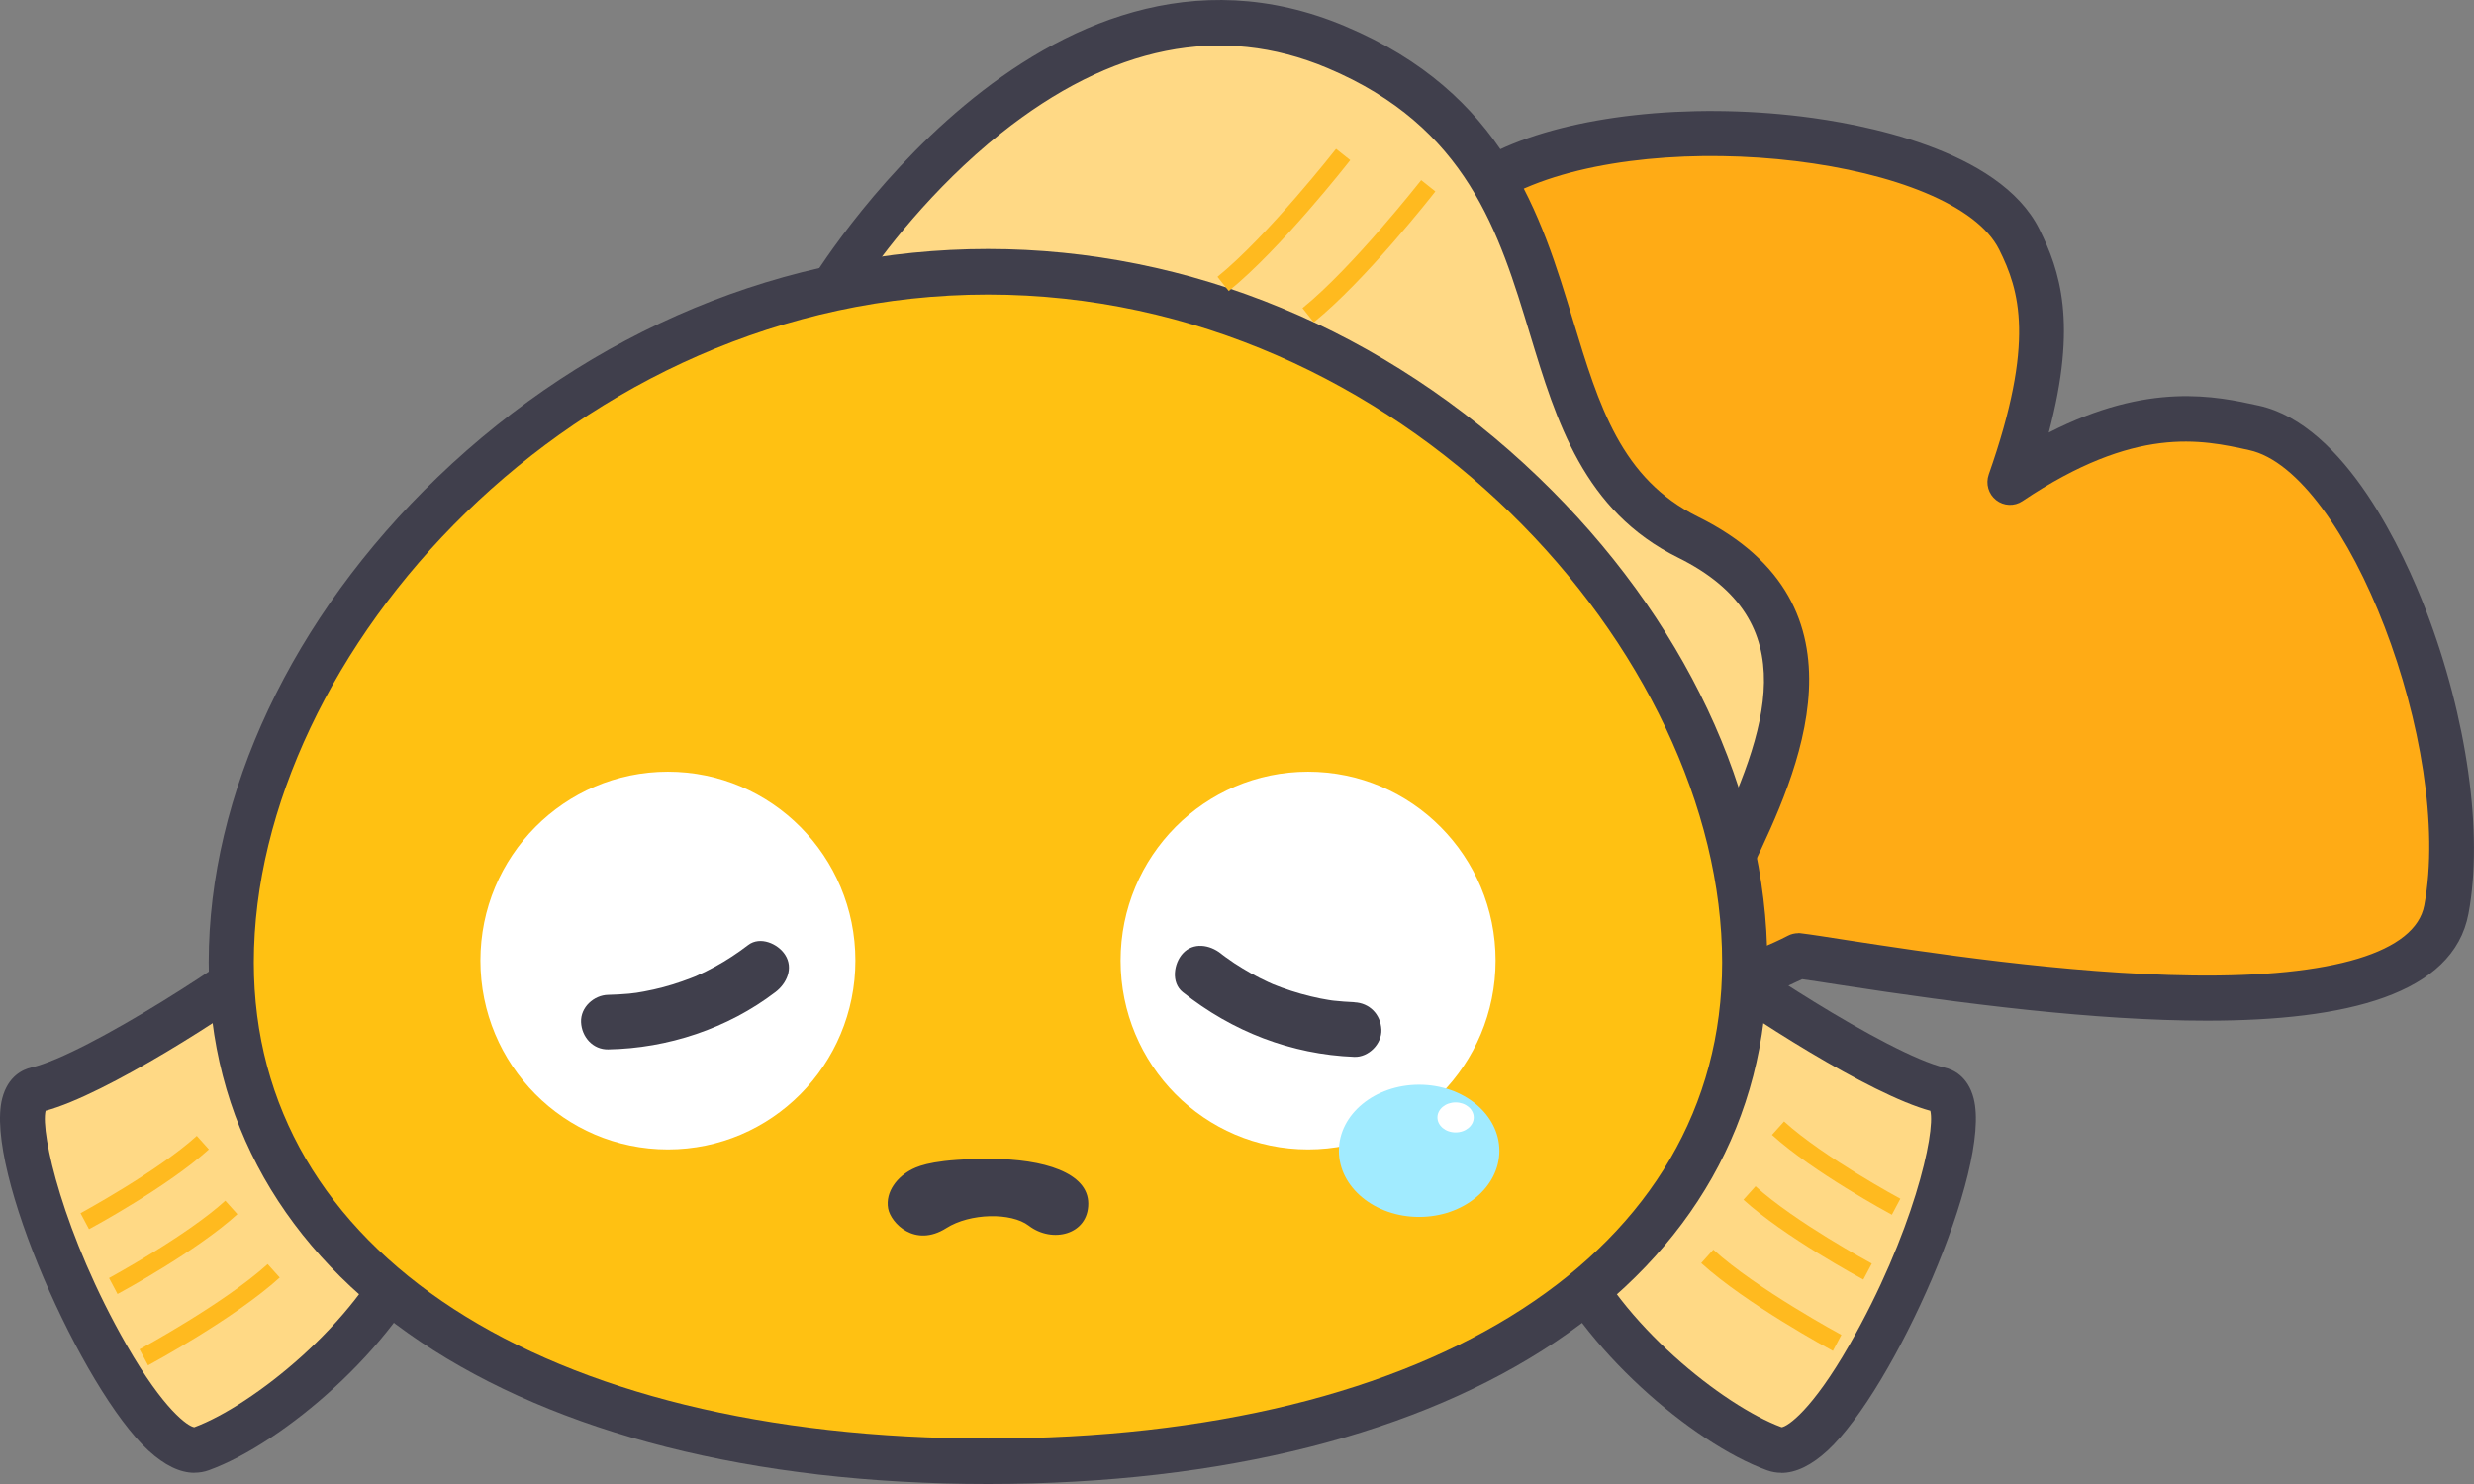 <svg width="145" height="87" viewBox="0 0 145 87" fill="none" xmlns="http://www.w3.org/2000/svg">
<rect x="0" y="0" width="145" height="87" fill="#808080" stroke="none"/>
<g clip-path="url(#clip0_723_116)">
<path d="M95.184 47.762C95.184 47.762 94.274 51.659 94.824 54.618C95.004 61.506 105.395 56.036 105.395 56.036C110.325 56.639 141.619 62.716 143.381 53.323C145.148 43.929 138.884 26.576 132.102 25.083C129.229 24.454 124.885 23.5 117.796 28.261C120.669 20.077 119.674 16.708 118.346 14.037C115.235 7.784 96.998 5.96 88.401 10.001C79.804 14.048 93.379 43.097 95.178 47.762H95.184Z" fill="#FFAB15"/>
<path d="M129.345 59.837C122.811 59.837 115.055 58.857 107.807 57.737C106.913 57.598 106.167 57.481 105.622 57.407C104.045 58.179 98.675 60.568 95.596 58.745C94.686 58.206 93.596 57.081 93.501 54.757C93.041 52.145 93.575 49.005 93.803 47.88C93.596 47.368 93.3 46.669 92.946 45.822C91.136 41.541 87.777 33.565 85.803 26.16C83.195 16.346 83.862 10.662 87.84 8.791C92.131 6.771 98.929 6.019 105.585 6.829C108.997 7.245 117.177 8.717 119.526 13.435C120.716 15.834 121.785 18.915 120.076 25.361C125.943 22.359 129.885 23.228 132.382 23.777C137.498 24.902 140.937 32.531 142.175 35.756C144.598 42.058 145.555 48.882 144.677 53.568C143.788 58.297 137.53 59.837 129.34 59.837H129.345ZM105.394 54.703C105.447 54.703 105.5 54.703 105.553 54.714C106.135 54.783 107.05 54.928 108.209 55.109C112.711 55.802 121.086 57.097 128.514 57.188C136.736 57.294 141.566 55.828 142.085 53.078C143.815 43.865 137.583 27.653 131.826 26.39C129.017 25.771 125.165 24.923 118.536 29.375C118.06 29.695 117.441 29.668 116.991 29.316C116.542 28.965 116.367 28.362 116.558 27.818C119.298 20.019 118.362 17.028 117.171 14.634C114.531 9.324 97.4 7.245 88.972 11.211C86.454 12.395 86.242 17.46 88.374 25.473C90.295 32.702 93.612 40.56 95.395 44.782C95.855 45.87 96.215 46.733 96.427 47.282C96.522 47.533 96.543 47.81 96.48 48.072C96.469 48.109 95.644 51.739 96.13 54.373C96.141 54.442 96.152 54.512 96.152 54.586C96.189 56.004 96.755 56.34 96.945 56.452C98.649 57.46 102.966 55.812 104.786 54.858C104.976 54.757 105.188 54.709 105.4 54.709L105.394 54.703Z" fill="#403F4C"/>
<path d="M99.204 55.365C100.543 56.745 110.045 63.041 113.68 63.884C117.314 64.726 107.95 86.376 104.014 84.942C100.077 83.508 93.792 78.278 91.522 73C89.253 67.722 99.21 55.37 99.21 55.37L99.204 55.365Z" fill="#FFD985"/>
<path d="M104.41 86.344C104.119 86.344 103.839 86.296 103.559 86.195C99.178 84.601 92.66 79.003 90.3 73.528C87.782 67.674 97.104 55.855 98.173 54.528L99.109 53.365L100.146 54.437C101.432 55.764 110.701 61.831 113.971 62.588C114.463 62.7 115.335 63.084 115.674 64.39C116.753 68.527 110.981 81.472 107.109 85.043C106.162 85.912 105.257 86.35 104.405 86.35L104.41 86.344ZM99.405 57.257C95.84 61.943 91.411 69.407 92.729 72.467C94.919 77.553 100.998 82.41 104.421 83.673C104.781 83.625 106.204 82.671 108.384 78.859C112.108 72.355 113.452 66.4 113.135 65.121C109.616 64.172 102.373 59.518 99.4 57.257H99.405Z" fill="#403F4C"/>
<path d="M16.607 55.365C15.269 56.745 5.767 63.042 2.132 63.884C-1.503 64.726 7.862 86.376 11.798 84.942C15.734 83.508 22.02 78.278 24.289 73C26.559 67.722 16.602 55.37 16.602 55.37L16.607 55.365Z" fill="#FFD985"/>
<path d="M11.401 86.344C10.549 86.344 9.645 85.907 8.698 85.038C4.825 81.466 -0.947 68.522 0.132 64.385C0.476 63.079 1.349 62.695 1.836 62.583C5.105 61.826 14.374 55.759 15.66 54.432L16.697 53.36L17.634 54.522C18.702 55.85 28.024 67.674 25.506 73.523C23.146 78.998 16.628 84.596 12.248 86.19C11.973 86.291 11.687 86.339 11.396 86.339L11.401 86.344ZM2.672 65.121C2.36 66.395 3.698 72.355 7.423 78.859C9.608 82.671 11.025 83.625 11.385 83.673C14.808 82.404 20.892 77.553 23.078 72.467C24.395 69.407 19.967 61.943 16.401 57.257C13.428 59.518 6.179 64.177 2.666 65.121H2.672Z" fill="#403F4C"/>
<path d="M48.626 17.22C49.589 15.391 62.329 -3.966 78.307 2.756C94.284 9.484 87.814 25.99 98.935 31.491C110.056 36.993 101.966 48.407 100.353 52.891C93.676 46.371 48.626 17.22 48.626 17.22Z" fill="#FFD985"/>
<path d="M100.897 55.285L99.432 53.85C92.93 47.496 48.362 18.633 47.912 18.339L46.886 17.678L47.457 16.596C47.579 16.367 61.075 -5.939 78.82 1.53C88.152 5.459 90.311 12.566 92.21 18.83C93.713 23.788 95.014 28.069 99.522 30.297C110.018 35.49 105.278 45.449 102.739 50.796C102.257 51.809 101.839 52.683 101.601 53.349L100.903 55.285H100.897ZM50.435 16.809C57.112 21.144 90.75 43.066 99.861 50.678C100.014 50.348 100.178 50.007 100.347 49.644C103.585 42.831 105.876 36.412 98.353 32.691C92.813 29.951 91.221 24.694 89.676 19.608C87.861 13.621 85.983 7.432 77.793 3.988C71.572 1.37 65.133 2.66 58.652 7.826C54.615 11.046 51.695 14.917 50.43 16.809H50.435Z" fill="#403F4C"/>
<path d="M102.257 56.42C102.257 75.677 82.401 85.667 57.911 85.667C33.421 85.667 13.56 75.677 13.56 56.42C13.56 37.164 33.416 15.93 57.906 15.93C82.396 15.93 102.252 37.158 102.252 56.415L102.257 56.42Z" fill="#FFC112"/>
<path d="M57.906 87C30.162 87 12.232 74.994 12.232 56.42C12.232 46.536 17.115 36.178 25.633 27.989C34.617 19.352 46.076 14.597 57.906 14.597C69.736 14.597 81.195 19.352 90.179 27.989C98.691 36.172 103.58 46.536 103.58 56.42C103.58 74.999 85.655 87 57.906 87ZM57.906 17.268C33.675 17.268 14.877 38.315 14.877 56.42C14.877 73.379 31.765 84.334 57.906 84.334C84.047 84.334 100.934 73.379 100.934 56.42C100.934 38.315 82.142 17.268 57.906 17.268Z" fill="#403F4C"/>
<path d="M39.145 67.386C45.214 67.386 50.134 62.429 50.134 56.314C50.134 50.198 45.214 45.241 39.145 45.241C33.077 45.241 28.157 50.198 28.157 56.314C28.157 62.429 33.077 67.386 39.145 67.386Z" fill="white"/>
<path d="M76.666 67.386C82.735 67.386 87.655 62.429 87.655 56.314C87.655 50.198 82.735 45.241 76.666 45.241C70.597 45.241 65.678 50.198 65.678 56.314C65.678 62.429 70.597 67.386 76.666 67.386Z" fill="white"/>
<path d="M53.462 68.543C53.949 68.303 54.938 67.936 58.054 67.941C61.17 67.946 63.784 68.751 63.784 70.564C63.784 72.382 61.678 72.915 60.292 71.854C59.266 71.07 56.853 71.113 55.462 71.998C53.615 73.171 52.208 71.694 52.054 70.852C51.875 69.855 52.615 68.965 53.456 68.549L53.462 68.543Z" fill="#403F4C"/>
<path d="M5.217 72.062L4.719 71.124C4.762 71.097 9.237 68.677 11.534 66.592L12.242 67.381C9.851 69.556 5.407 71.961 5.217 72.062Z" fill="#FFBA1F"/>
<path d="M6.888 75.863L6.391 74.925C6.433 74.898 10.909 72.478 13.205 70.393L13.914 71.182C11.523 73.357 7.079 75.762 6.888 75.863Z" fill="#FFBA1F"/>
<path d="M8.677 80.043L8.179 79.105C8.227 79.078 13.152 76.412 15.687 74.109L16.395 74.898C13.766 77.287 8.888 79.931 8.682 80.043H8.677Z" fill="#FFBA1F"/>
<path d="M110.881 71.214C110.69 71.113 106.251 68.709 103.855 66.534L104.564 65.745C106.86 67.834 111.336 70.255 111.378 70.276L110.881 71.214Z" fill="#FFBA1F"/>
<path d="M109.209 75.015C109.019 74.914 104.574 72.51 102.183 70.335L102.892 69.546C105.188 71.635 109.664 74.056 109.706 74.077L109.209 75.015Z" fill="#FFBA1F"/>
<path d="M107.421 79.195C107.214 79.083 102.331 76.439 99.707 74.05L100.416 73.261C102.945 75.565 107.87 78.23 107.923 78.257L107.426 79.195H107.421Z" fill="#FFBA1F"/>
<path d="M72.016 17.06L71.355 16.228C74.296 13.845 78.269 8.775 78.306 8.727L79.137 9.388C78.973 9.602 75.053 14.602 72.016 17.06Z" fill="#FFBA1F"/>
<path d="M77 18.894L76.338 18.062C79.285 15.679 83.253 10.609 83.296 10.561L84.126 11.222C83.962 11.435 80.042 16.436 77 18.894Z" fill="#FFBA1F"/>
<path d="M43.849 55.402C43.235 55.871 42.59 56.298 41.918 56.665C41.558 56.863 41.187 57.044 40.812 57.215C40.637 57.289 40.621 57.3 40.764 57.236C40.669 57.273 40.574 57.31 40.478 57.348C40.309 57.412 40.14 57.476 39.971 57.534C39.246 57.79 38.5 57.987 37.743 58.126C37.569 58.158 37.389 58.19 37.214 58.217C37.537 58.169 36.928 58.249 36.87 58.254C36.463 58.291 36.05 58.313 35.643 58.323C34.812 58.339 34.019 59.048 34.056 59.923C34.093 60.797 34.754 61.538 35.643 61.522C39.151 61.458 42.642 60.301 45.446 58.163C46.108 57.662 46.52 56.761 46.018 55.978C45.6 55.322 44.552 54.864 43.849 55.402Z" fill="#403F4C"/>
<path d="M79.37 58.755C78.968 58.739 78.566 58.707 78.164 58.665C77.973 58.643 77.963 58.638 78.137 58.665C78.037 58.649 77.936 58.633 77.835 58.617C77.687 58.59 77.539 58.563 77.391 58.537C76.624 58.382 75.867 58.169 75.132 57.902C74.968 57.844 74.804 57.774 74.635 57.71C74.46 57.641 74.45 57.636 74.598 57.694C74.508 57.652 74.412 57.614 74.323 57.572C73.979 57.412 73.64 57.241 73.312 57.055C72.984 56.868 72.656 56.671 72.339 56.463C72.169 56.351 72.005 56.234 71.841 56.116C71.762 56.058 71.677 55.999 71.598 55.935C71.72 56.031 71.704 56.02 71.561 55.903C70.91 55.386 69.942 55.215 69.318 55.903C68.794 56.479 68.625 57.609 69.318 58.163C72.217 60.472 75.677 61.815 79.375 61.959C80.206 61.991 80.999 61.202 80.962 60.36C80.92 59.464 80.264 58.798 79.375 58.761L79.37 58.755Z" fill="#403F4C"/>
<path d="M83.174 71.342C85.771 71.342 87.877 69.607 87.877 67.466C87.877 65.326 85.771 63.591 83.174 63.591C80.576 63.591 78.471 65.326 78.471 67.466C78.471 69.607 80.576 71.342 83.174 71.342Z" fill="#A1EBFF"/>
<path d="M85.311 66.389C85.898 66.389 86.375 65.996 86.375 65.51C86.375 65.024 85.898 64.63 85.311 64.63C84.724 64.63 84.248 65.024 84.248 65.51C84.248 65.996 84.724 66.389 85.311 66.389Z" fill="white"/>
</g>
<defs>
<clipPath id="clip0_723_116">
<rect width="145" height="87" fill="white"/>
</clipPath>
</defs>
</svg>
